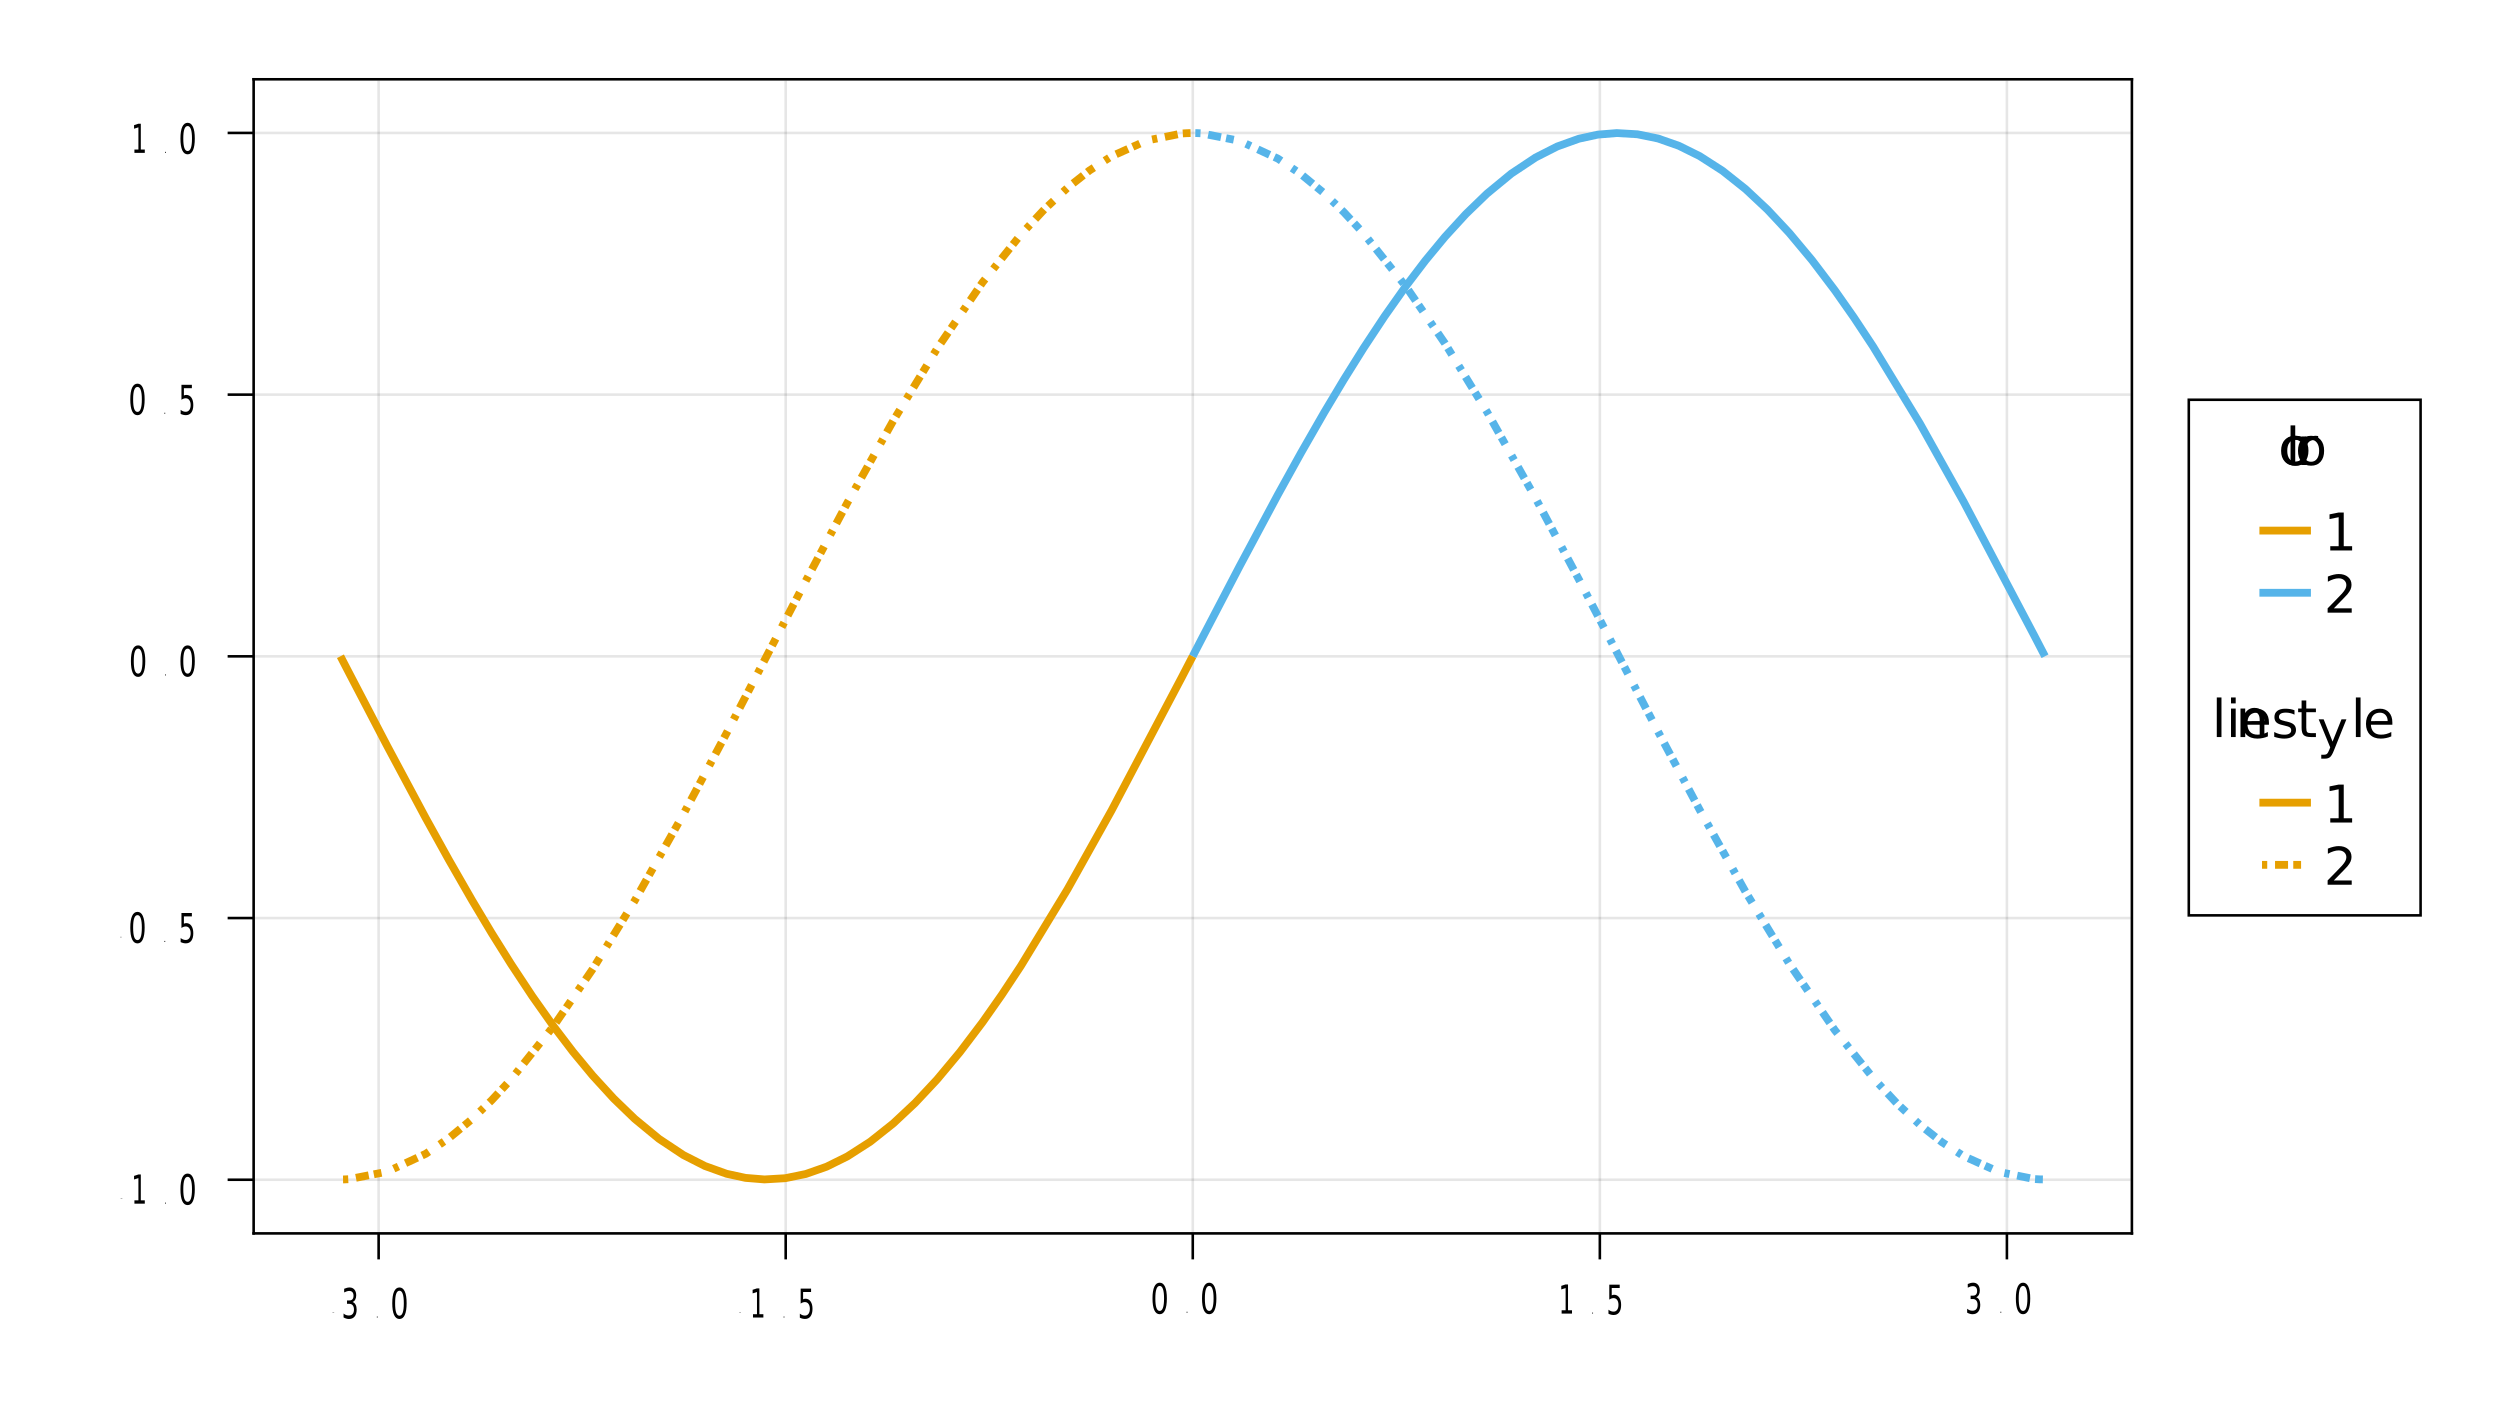 <?xml version="1.0" encoding="UTF-8"?>
<svg xmlns="http://www.w3.org/2000/svg" xmlns:xlink="http://www.w3.org/1999/xlink" width="960pt" height="540pt" viewBox="0 0 960 540" version="1.1">
<defs>
<g>
<symbol overflow="visible" id="glyph0-0">
<path style="stroke:none;" d="M 0.125 0.234 L 0.125 -0.953 L 1.406 -0.953 L 1.406 0.234 Z M 0.266 0.172 L 1.266 0.172 L 1.266 -0.875 L 0.266 -0.875 Z M 0.266 0.172 "/>
</symbol>
<symbol overflow="visible" id="glyph0-1">
<path style="stroke:none;" d="M 0.125 -0.422 L 0.797 -0.422 L 0.797 -0.312 L 0.125 -0.312 Z M 0.125 -0.422 "/>
</symbol>
<symbol overflow="visible" id="glyph1-0">
<path style="stroke:none;" d="M 0.516 2.828 L 0.516 -11.281 L 5.766 -11.281 L 5.766 2.828 Z M 1.109 1.938 L 5.188 1.938 L 5.188 -10.391 L 1.109 -10.391 Z M 1.109 1.938 "/>
</symbol>
<symbol overflow="visible" id="glyph1-1">
<path style="stroke:none;" d="M 4.25 -6.297 C 4.75 -6.129 5.133 -5.789 5.406 -5.281 C 5.688 -4.77 5.828 -4.141 5.828 -3.391 C 5.828 -2.242 5.566 -1.352 5.047 -0.719 C 4.535 -0.082 3.801 0.234 2.844 0.234 C 2.52 0.234 2.188 0.18 1.844 0.078 C 1.508 -0.016 1.16 -0.16 0.797 -0.359 L 0.797 -1.875 C 1.086 -1.625 1.398 -1.43 1.734 -1.297 C 2.078 -1.172 2.438 -1.109 2.812 -1.109 C 3.457 -1.109 3.945 -1.301 4.281 -1.688 C 4.625 -2.082 4.797 -2.648 4.797 -3.391 C 4.797 -4.078 4.641 -4.613 4.328 -5 C 4.016 -5.395 3.578 -5.594 3.016 -5.594 L 2.125 -5.594 L 2.125 -6.891 L 3.047 -6.891 C 3.555 -6.891 3.945 -7.039 4.219 -7.344 C 4.488 -7.656 4.625 -8.102 4.625 -8.688 C 4.625 -9.289 4.484 -9.75 4.203 -10.062 C 3.922 -10.383 3.523 -10.547 3.016 -10.547 C 2.723 -10.547 2.414 -10.5 2.094 -10.406 C 1.77 -10.312 1.414 -10.164 1.031 -9.969 L 1.031 -11.375 C 1.426 -11.539 1.789 -11.664 2.125 -11.75 C 2.469 -11.832 2.797 -11.875 3.109 -11.875 C 3.891 -11.875 4.508 -11.602 4.969 -11.062 C 5.426 -10.52 5.656 -9.785 5.656 -8.859 C 5.656 -8.211 5.531 -7.664 5.281 -7.219 C 5.039 -6.77 4.695 -6.461 4.25 -6.297 Z M 4.25 -6.297 "/>
</symbol>
<symbol overflow="visible" id="glyph2-0">
<path style="stroke:none;" d="M 0.141 0.578 L 0.141 -2.312 L 1.625 -2.312 L 1.625 0.578 Z M 0.312 0.391 L 1.453 0.391 L 1.453 -2.125 L 0.312 -2.125 Z M 0.312 0.391 "/>
</symbol>
<symbol overflow="visible" id="glyph2-1">
<path style="stroke:none;" d="M 0.312 -0.406 L 0.625 -0.406 L 0.625 0 L 0.312 0 Z M 0.312 -0.406 "/>
</symbol>
<symbol overflow="visible" id="glyph3-0">
<path style="stroke:none;" d="M 0.547 2.828 L 0.547 -11.281 L 6.016 -11.281 L 6.016 2.828 Z M 1.156 1.938 L 5.406 1.938 L 5.406 -10.391 L 1.156 -10.391 Z M 1.156 1.938 "/>
</symbol>
<symbol overflow="visible" id="glyph3-1">
<path style="stroke:none;" d="M 3.484 -10.625 C 2.922 -10.625 2.5 -10.223 2.219 -9.422 C 1.945 -8.629 1.812 -7.43 1.812 -5.828 C 1.812 -4.223 1.945 -3.02 2.219 -2.219 C 2.5 -1.426 2.922 -1.031 3.484 -1.031 C 4.047 -1.031 4.461 -1.426 4.734 -2.219 C 5.016 -3.02 5.156 -4.223 5.156 -5.828 C 5.156 -7.43 5.016 -8.629 4.734 -9.422 C 4.461 -10.223 4.047 -10.625 3.484 -10.625 Z M 3.484 -11.875 C 4.379 -11.875 5.062 -11.359 5.531 -10.328 C 6 -9.297 6.234 -7.797 6.234 -5.828 C 6.234 -3.859 6 -2.352 5.531 -1.312 C 5.062 -0.281 4.379 0.234 3.484 0.234 C 2.586 0.234 1.898 -0.281 1.422 -1.312 C 0.953 -2.352 0.719 -3.859 0.719 -5.828 C 0.719 -7.797 0.953 -9.297 1.422 -10.328 C 1.898 -11.359 2.586 -11.875 3.484 -11.875 Z M 3.484 -11.875 "/>
</symbol>
<symbol overflow="visible" id="glyph4-0">
<path style="stroke:none;" d="M 0.469 2.719 L 0.469 -10.828 L 5.234 -10.828 L 5.234 2.719 Z M 1.016 1.859 L 4.703 1.859 L 4.703 -9.969 L 1.016 -9.969 Z M 1.016 1.859 "/>
</symbol>
<symbol overflow="visible" id="glyph4-1">
<path style="stroke:none;" d="M 1.188 -1.281 L 2.719 -1.281 L 2.719 -9.812 L 1.047 -9.281 L 1.047 -10.656 L 2.703 -11.203 L 3.641 -11.203 L 3.641 -1.281 L 5.172 -1.281 L 5.172 0 L 1.188 0 Z M 1.188 -1.281 "/>
</symbol>
<symbol overflow="visible" id="glyph5-0">
<path style="stroke:none;" d="M 0.516 2.766 L 0.516 -11.062 L 5.672 -11.062 L 5.672 2.766 Z M 1.094 1.906 L 5.094 1.906 L 5.094 -10.188 L 1.094 -10.188 Z M 1.094 1.906 "/>
</symbol>
<symbol overflow="visible" id="glyph5-1">
<path style="stroke:none;" d="M 1.109 -11.438 L 5.109 -11.438 L 5.109 -10.141 L 2.047 -10.141 L 2.047 -7.328 C 2.191 -7.41 2.336 -7.469 2.484 -7.5 C 2.629 -7.539 2.781 -7.562 2.938 -7.562 C 3.77 -7.562 4.43 -7.211 4.922 -6.516 C 5.41 -5.816 5.656 -4.867 5.656 -3.672 C 5.656 -2.441 5.406 -1.484 4.906 -0.797 C 4.406 -0.117 3.695 0.219 2.781 0.219 C 2.457 0.219 2.129 0.176 1.797 0.094 C 1.473 0.02 1.141 -0.098 0.797 -0.266 L 0.797 -1.828 C 1.098 -1.578 1.41 -1.391 1.734 -1.266 C 2.055 -1.141 2.395 -1.078 2.75 -1.078 C 3.332 -1.078 3.789 -1.305 4.125 -1.766 C 4.469 -2.234 4.641 -2.867 4.641 -3.672 C 4.641 -4.461 4.469 -5.094 4.125 -5.562 C 3.789 -6.031 3.332 -6.266 2.75 -6.266 C 2.477 -6.266 2.207 -6.219 1.938 -6.125 C 1.664 -6.031 1.391 -5.883 1.109 -5.688 Z M 1.109 -11.438 "/>
</symbol>
<symbol overflow="visible" id="glyph6-0">
<path style="stroke:none;" d="M 1 3.531 L 1 -14.109 L 11 -14.109 L 11 3.531 Z M 2.125 2.422 L 9.891 2.422 L 9.891 -12.984 L 2.125 -12.984 Z M 2.125 2.422 "/>
</symbol>
<symbol overflow="visible" id="glyph6-1">
<path style="stroke:none;" d=""/>
</symbol>
<symbol overflow="visible" id="glyph6-2">
<path style="stroke:none;" d="M 9.75 -10.516 L 9.75 -8.844 C 9.25 -9.125 8.742 -9.332 8.234 -9.469 C 7.723 -9.602 7.207 -9.672 6.688 -9.672 C 5.52 -9.672 4.613 -9.301 3.969 -8.562 C 3.32 -7.832 3 -6.797 3 -5.453 C 3 -4.117 3.32 -3.082 3.969 -2.344 C 4.613 -1.602 5.52 -1.234 6.688 -1.234 C 7.207 -1.234 7.723 -1.301 8.234 -1.438 C 8.742 -1.582 9.25 -1.797 9.75 -2.078 L 9.75 -0.422 C 9.25 -0.18 8.727 -0.004 8.188 0.109 C 7.656 0.223 7.086 0.281 6.484 0.281 C 4.836 0.281 3.531 -0.234 2.562 -1.266 C 1.594 -2.305 1.109 -3.703 1.109 -5.453 C 1.109 -7.242 1.598 -8.648 2.578 -9.672 C 3.555 -10.691 4.898 -11.203 6.609 -11.203 C 7.16 -11.203 7.695 -11.145 8.219 -11.031 C 8.75 -10.914 9.258 -10.742 9.75 -10.516 Z M 9.75 -10.516 "/>
</symbol>
<symbol overflow="visible" id="glyph6-3">
<path style="stroke:none;" d="M 6.125 -9.672 C 5.156 -9.672 4.391 -9.297 3.828 -8.547 C 3.273 -7.797 3 -6.766 3 -5.453 C 3 -4.148 3.273 -3.117 3.828 -2.359 C 4.391 -1.609 5.156 -1.234 6.125 -1.234 C 7.082 -1.234 7.836 -1.609 8.391 -2.359 C 8.953 -3.117 9.234 -4.148 9.234 -5.453 C 9.234 -6.754 8.953 -7.781 8.391 -8.531 C 7.836 -9.289 7.082 -9.672 6.125 -9.672 Z M 6.125 -11.203 C 7.688 -11.203 8.91 -10.691 9.797 -9.672 C 10.691 -8.66 11.141 -7.254 11.141 -5.453 C 11.141 -3.672 10.691 -2.27 9.797 -1.25 C 8.91 -0.227 7.688 0.281 6.125 0.281 C 4.551 0.281 3.32 -0.227 2.438 -1.25 C 1.551 -2.27 1.109 -3.672 1.109 -5.453 C 1.109 -7.254 1.551 -8.66 2.438 -9.672 C 3.32 -10.691 4.551 -11.203 6.125 -11.203 Z M 6.125 -11.203 "/>
</symbol>
<symbol overflow="visible" id="glyph6-4">
<path style="stroke:none;" d="M 1.891 -15.203 L 3.688 -15.203 L 3.688 0 L 1.891 0 Z M 1.891 -15.203 "/>
</symbol>
<symbol overflow="visible" id="glyph6-5">
<path style="stroke:none;" d="M 8.219 -9.266 C 8.02 -9.379 7.801 -9.461 7.562 -9.516 C 7.32 -9.566 7.062 -9.594 6.781 -9.594 C 5.758 -9.594 4.977 -9.266 4.438 -8.609 C 3.895 -7.953 3.625 -7.004 3.625 -5.766 L 3.625 0 L 1.812 0 L 1.812 -10.938 L 3.625 -10.938 L 3.625 -9.234 C 4 -9.898 4.488 -10.395 5.094 -10.719 C 5.695 -11.039 6.438 -11.203 7.312 -11.203 C 7.426 -11.203 7.555 -11.191 7.703 -11.172 C 7.859 -11.16 8.031 -11.141 8.219 -11.109 Z M 8.219 -9.266 "/>
</symbol>
<symbol overflow="visible" id="glyph6-6">
<path style="stroke:none;" d="M 2.484 -1.656 L 5.703 -1.656 L 5.703 -12.781 L 2.203 -12.078 L 2.203 -13.875 L 5.688 -14.578 L 7.656 -14.578 L 7.656 -1.656 L 10.875 -1.656 L 10.875 0 L 2.484 0 Z M 2.484 -1.656 "/>
</symbol>
<symbol overflow="visible" id="glyph6-7">
<path style="stroke:none;" d="M 3.844 -1.656 L 10.719 -1.656 L 10.719 0 L 1.469 0 L 1.469 -1.656 C 2.219 -2.438 3.238 -3.477 4.531 -4.781 C 5.82 -6.082 6.633 -6.926 6.969 -7.312 C 7.594 -8.02 8.031 -8.617 8.281 -9.109 C 8.531 -9.598 8.656 -10.082 8.656 -10.562 C 8.656 -11.332 8.383 -11.961 7.844 -12.453 C 7.301 -12.941 6.594 -13.188 5.719 -13.188 C 5.102 -13.188 4.453 -13.078 3.766 -12.859 C 3.078 -12.648 2.344 -12.328 1.562 -11.891 L 1.562 -13.875 C 2.352 -14.195 3.094 -14.438 3.781 -14.594 C 4.477 -14.758 5.113 -14.844 5.688 -14.844 C 7.195 -14.844 8.398 -14.461 9.297 -13.703 C 10.191 -12.953 10.641 -11.945 10.641 -10.688 C 10.641 -10.082 10.523 -9.508 10.297 -8.969 C 10.078 -8.438 9.672 -7.805 9.078 -7.078 C 8.922 -6.891 8.406 -6.344 7.531 -5.438 C 6.656 -4.539 5.426 -3.281 3.844 -1.656 Z M 3.844 -1.656 "/>
</symbol>
<symbol overflow="visible" id="glyph6-8">
<path style="stroke:none;" d="M 1.891 -10.938 L 3.688 -10.938 L 3.688 0 L 1.891 0 Z M 1.891 -15.203 L 3.688 -15.203 L 3.688 -12.922 L 1.891 -12.922 Z M 1.891 -15.203 "/>
</symbol>
<symbol overflow="visible" id="glyph6-9">
<path style="stroke:none;" d="M 10.984 -6.609 L 10.984 0 L 9.188 0 L 9.188 -6.547 C 9.188 -7.578 8.984 -8.348 8.578 -8.859 C 8.172 -9.379 7.566 -9.641 6.766 -9.641 C 5.785 -9.641 5.016 -9.328 4.453 -8.703 C 3.898 -8.086 3.625 -7.25 3.625 -6.188 L 3.625 0 L 1.812 0 L 1.812 -10.938 L 3.625 -10.938 L 3.625 -9.234 C 4.051 -9.891 4.555 -10.379 5.141 -10.703 C 5.723 -11.035 6.395 -11.203 7.156 -11.203 C 8.414 -11.203 9.367 -10.812 10.016 -10.031 C 10.66 -9.258 10.984 -8.117 10.984 -6.609 Z M 10.984 -6.609 "/>
</symbol>
<symbol overflow="visible" id="glyph6-10">
<path style="stroke:none;" d="M 11.234 -5.922 L 11.234 -5.047 L 2.984 -5.047 C 3.055 -3.805 3.426 -2.859 4.094 -2.203 C 4.758 -1.555 5.691 -1.234 6.891 -1.234 C 7.578 -1.234 8.242 -1.316 8.891 -1.484 C 9.535 -1.66 10.18 -1.914 10.828 -2.25 L 10.828 -0.562 C 10.18 -0.281 9.52 -0.07 8.844 0.062 C 8.164 0.207 7.477 0.281 6.781 0.281 C 5.031 0.281 3.645 -0.223 2.625 -1.234 C 1.613 -2.254 1.109 -3.629 1.109 -5.359 C 1.109 -7.148 1.586 -8.57 2.547 -9.625 C 3.516 -10.676 4.82 -11.203 6.469 -11.203 C 7.938 -11.203 9.098 -10.727 9.953 -9.781 C 10.805 -8.832 11.234 -7.547 11.234 -5.922 Z M 9.438 -6.453 C 9.426 -7.43 9.148 -8.211 8.609 -8.797 C 8.078 -9.379 7.367 -9.672 6.484 -9.672 C 5.484 -9.672 4.68 -9.391 4.078 -8.828 C 3.473 -8.266 3.125 -7.469 3.031 -6.438 Z M 9.438 -6.453 "/>
</symbol>
<symbol overflow="visible" id="glyph6-11">
<path style="stroke:none;" d="M 8.859 -10.609 L 8.859 -8.922 C 8.348 -9.18 7.816 -9.375 7.266 -9.5 C 6.723 -9.633 6.16 -9.703 5.578 -9.703 C 4.68 -9.703 4.008 -9.562 3.562 -9.281 C 3.125 -9.008 2.906 -8.602 2.906 -8.062 C 2.906 -7.645 3.062 -7.316 3.375 -7.078 C 3.695 -6.836 4.336 -6.609 5.297 -6.391 L 5.922 -6.266 C 7.191 -5.984 8.094 -5.594 8.625 -5.094 C 9.164 -4.602 9.438 -3.91 9.438 -3.016 C 9.438 -2.004 9.035 -1.203 8.234 -0.609 C 7.43 -0.016 6.328 0.281 4.922 0.281 C 4.336 0.281 3.727 0.223 3.094 0.109 C 2.457 -0.004 1.785 -0.176 1.078 -0.406 L 1.078 -2.25 C 1.742 -1.906 2.398 -1.645 3.047 -1.469 C 3.691 -1.301 4.332 -1.219 4.969 -1.219 C 5.812 -1.219 6.457 -1.363 6.906 -1.656 C 7.363 -1.945 7.594 -2.352 7.594 -2.875 C 7.594 -3.363 7.426 -3.738 7.094 -4 C 6.77 -4.258 6.051 -4.508 4.938 -4.75 L 4.312 -4.906 C 3.195 -5.133 2.391 -5.488 1.891 -5.969 C 1.398 -6.457 1.156 -7.129 1.156 -7.984 C 1.156 -9.004 1.52 -9.797 2.25 -10.359 C 2.977 -10.922 4.016 -11.203 5.359 -11.203 C 6.023 -11.203 6.648 -11.148 7.234 -11.047 C 7.816 -10.953 8.359 -10.805 8.859 -10.609 Z M 8.859 -10.609 "/>
</symbol>
<symbol overflow="visible" id="glyph6-12">
<path style="stroke:none;" d="M 3.656 -14.047 L 3.656 -10.938 L 7.359 -10.938 L 7.359 -9.547 L 3.656 -9.547 L 3.656 -3.609 C 3.656 -2.711 3.773 -2.133 4.016 -1.875 C 4.266 -1.625 4.766 -1.5 5.516 -1.5 L 7.359 -1.5 L 7.359 0 L 5.516 0 C 4.129 0 3.172 -0.254 2.641 -0.766 C 2.117 -1.285 1.859 -2.234 1.859 -3.609 L 1.859 -9.547 L 0.531 -9.547 L 0.531 -10.938 L 1.859 -10.938 L 1.859 -14.047 Z M 3.656 -14.047 "/>
</symbol>
<symbol overflow="visible" id="glyph6-13">
<path style="stroke:none;" d="M 6.438 1.016 C 5.926 2.316 5.43 3.164 4.953 3.562 C 4.473 3.957 3.828 4.156 3.016 4.156 L 1.578 4.156 L 1.578 2.656 L 2.641 2.656 C 3.129 2.656 3.508 2.535 3.781 2.297 C 4.062 2.066 4.367 1.516 4.703 0.641 L 5.016 -0.172 L 0.594 -10.938 L 2.5 -10.938 L 5.922 -2.391 L 9.344 -10.938 L 11.234 -10.938 Z M 6.438 1.016 "/>
</symbol>
<symbol overflow="visible" id="glyph7-0">
<path style="stroke:none;" d="M 3.531 -1 L -14.109 -1 L -14.109 -11 L 3.531 -11 Z M 2.422 -2.125 L 2.422 -9.891 L -12.984 -9.891 L -12.984 -2.125 Z M 2.422 -2.125 "/>
</symbol>
<symbol overflow="visible" id="glyph7-1">
<path style="stroke:none;" d=""/>
</symbol>
</g>
<clipPath id="clip1">
  <path d="M 97 209 L 501 209 L 501 473 L 97 473 Z M 97 209 "/>
</clipPath>
<clipPath id="clip2">
  <path d="M 415 30 L 818 30 L 818 295 L 415 295 Z M 415 30 "/>
</clipPath>
<clipPath id="clip3">
  <path d="M 97 30 L 501 30 L 501 473 L 97 473 Z M 97 30 "/>
</clipPath>
<clipPath id="clip4">
  <path d="M 415 30 L 818 30 L 818 473 L 415 473 Z M 415 30 "/>
</clipPath>
<clipPath id="clip5">
  <path d="M 839 153 L 930 153 L 930 352 L 839 352 Z M 839 153 "/>
</clipPath>
</defs>
<g id="surface352">
<rect x="0" y="0" width="960" height="540" style="fill:rgb(100%,100%,100%);fill-opacity:1;stroke:none;"/>
<path style=" stroke:none;fill-rule:nonzero;fill:rgb(100%,100%,100%);fill-opacity:1;" d="M 97.898 473.125 L 818.148 473.125 L 818.148 30.945 L 97.898 30.945 Z M 97.898 473.125 "/>
<path style="fill:none;stroke-width:1;stroke-linecap:butt;stroke-linejoin:miter;stroke:rgb(0%,0%,0%);stroke-opacity:0.1;stroke-miterlimit:10;" d="M 145.395 473.125 L 145.395 30.945 M 301.707 473.125 L 301.707 30.945 M 458.023 473.125 L 458.023 30.945 M 614.34 473.125 L 614.34 30.945 M 770.652 473.125 L 770.652 30.945 "/>
<path style="fill:none;stroke-width:1;stroke-linecap:butt;stroke-linejoin:miter;stroke:rgb(0%,0%,0%);stroke-opacity:0.1;stroke-miterlimit:10;" d="M 97.898 453.023 L 818.148 453.023 M 97.898 352.531 L 818.148 352.531 M 97.898 252.035 L 818.148 252.035 M 97.898 151.539 L 818.148 151.539 M 97.898 51.043 L 818.148 51.043 "/>
<path style="fill:none;stroke-width:1;stroke-linecap:butt;stroke-linejoin:miter;stroke:rgb(0%,0%,0%);stroke-opacity:1;stroke-miterlimit:10;" d="M 145.395 473.625 L 145.395 483.605 M 301.707 473.625 L 301.707 483.605 M 458.023 473.625 L 458.023 483.605 M 614.34 473.625 L 614.34 483.605 M 770.652 473.625 L 770.652 483.605 "/>
<g style="fill:rgb(0%,0%,0%);fill-opacity:1;">
  <use xlink:href="#glyph0-1" x="127.531" y="504.426"/>
</g>
<g style="fill:rgb(0%,0%,0%);fill-opacity:1;">
  <use xlink:href="#glyph1-1" x="131.129" y="506.262"/>
</g>
<g style="fill:rgb(0%,0%,0%);fill-opacity:1;">
  <use xlink:href="#glyph2-1" x="144.395" y="505.941"/>
</g>
<g style="fill:rgb(0%,0%,0%);fill-opacity:1;">
  <use xlink:href="#glyph3-1" x="149.91" y="506.262"/>
</g>
<g style="fill:rgb(0%,0%,0%);fill-opacity:1;">
  <use xlink:href="#glyph0-1" x="283.727" y="504.426"/>
</g>
<g style="fill:rgb(0%,0%,0%);fill-opacity:1;">
  <use xlink:href="#glyph4-1" x="287.961" y="505.941"/>
</g>
<g style="fill:rgb(0%,0%,0%);fill-opacity:1;">
  <use xlink:href="#glyph2-1" x="300.59" y="505.941"/>
</g>
<g style="fill:rgb(0%,0%,0%);fill-opacity:1;">
  <use xlink:href="#glyph5-1" x="306.344" y="506.262"/>
</g>
<g style="fill:rgb(0%,0%,0%);fill-opacity:1;">
  <use xlink:href="#glyph3-1" x="441.84" y="504.426"/>
</g>
<g style="fill:rgb(0%,0%,0%);fill-opacity:1;">
  <use xlink:href="#glyph2-1" x="455.348" y="504.105"/>
</g>
<g style="fill:rgb(0%,0%,0%);fill-opacity:1;">
  <use xlink:href="#glyph3-1" x="460.859" y="504.426"/>
</g>
<g style="fill:rgb(0%,0%,0%);fill-opacity:1;">
  <use xlink:href="#glyph4-1" x="598.477" y="504.426"/>
</g>
<g style="fill:rgb(0%,0%,0%);fill-opacity:1;">
  <use xlink:href="#glyph2-1" x="611.102" y="504.426"/>
</g>
<g style="fill:rgb(0%,0%,0%);fill-opacity:1;">
  <use xlink:href="#glyph5-1" x="616.855" y="504.746"/>
</g>
<g style="fill:rgb(0%,0%,0%);fill-opacity:1;">
  <use xlink:href="#glyph1-1" x="754.59" y="504.426"/>
</g>
<g style="fill:rgb(0%,0%,0%);fill-opacity:1;">
  <use xlink:href="#glyph2-1" x="767.855" y="504.105"/>
</g>
<g style="fill:rgb(0%,0%,0%);fill-opacity:1;">
  <use xlink:href="#glyph3-1" x="773.371" y="504.426"/>
</g>
<g style="fill:rgb(0%,0%,0%);fill-opacity:1;">
  <use xlink:href="#glyph6-1" x="451.352" y="534.371"/>
</g>
<path style="fill:none;stroke-width:1;stroke-linecap:butt;stroke-linejoin:miter;stroke:rgb(0%,0%,0%);stroke-opacity:1;stroke-miterlimit:10;" d="M 96.898 473.625 L 819.148 473.625 "/>
<path style="fill:none;stroke-width:1;stroke-linecap:butt;stroke-linejoin:miter;stroke:rgb(0%,0%,0%);stroke-opacity:1;stroke-miterlimit:10;" d="M 97.398 453.023 L 87.41 453.023 M 97.398 352.531 L 87.41 352.531 M 97.398 252.035 L 87.41 252.035 M 97.398 151.539 L 87.41 151.539 M 97.398 51.043 L 87.41 51.043 "/>
<g style="fill:rgb(0%,0%,0%);fill-opacity:1;">
  <use xlink:href="#glyph0-1" x="46.191" y="460.691"/>
</g>
<g style="fill:rgb(0%,0%,0%);fill-opacity:1;">
  <use xlink:href="#glyph4-1" x="50.43" y="462.207"/>
</g>
<g style="fill:rgb(0%,0%,0%);fill-opacity:1;">
  <use xlink:href="#glyph2-1" x="63.055" y="462.207"/>
</g>
<g style="fill:rgb(0%,0%,0%);fill-opacity:1;">
  <use xlink:href="#glyph3-1" x="68.57" y="462.527"/>
</g>
<g style="fill:rgb(0%,0%,0%);fill-opacity:1;">
  <use xlink:href="#glyph0-1" x="45.953" y="360.195"/>
</g>
<g style="fill:rgb(0%,0%,0%);fill-opacity:1;">
  <use xlink:href="#glyph3-1" x="49.309" y="362.031"/>
</g>
<g style="fill:rgb(0%,0%,0%);fill-opacity:1;">
  <use xlink:href="#glyph2-1" x="62.816" y="361.711"/>
</g>
<g style="fill:rgb(0%,0%,0%);fill-opacity:1;">
  <use xlink:href="#glyph5-1" x="68.57" y="362.031"/>
</g>
<g style="fill:rgb(0%,0%,0%);fill-opacity:1;">
  <use xlink:href="#glyph3-1" x="49.551" y="259.699"/>
</g>
<g style="fill:rgb(0%,0%,0%);fill-opacity:1;">
  <use xlink:href="#glyph2-1" x="63.055" y="259.379"/>
</g>
<g style="fill:rgb(0%,0%,0%);fill-opacity:1;">
  <use xlink:href="#glyph3-1" x="68.57" y="259.699"/>
</g>
<g style="fill:rgb(0%,0%,0%);fill-opacity:1;">
  <use xlink:href="#glyph3-1" x="49.309" y="159.203"/>
</g>
<g style="fill:rgb(0%,0%,0%);fill-opacity:1;">
  <use xlink:href="#glyph2-1" x="62.816" y="158.887"/>
</g>
<g style="fill:rgb(0%,0%,0%);fill-opacity:1;">
  <use xlink:href="#glyph5-1" x="68.57" y="159.203"/>
</g>
<g style="fill:rgb(0%,0%,0%);fill-opacity:1;">
  <use xlink:href="#glyph4-1" x="50.43" y="58.711"/>
</g>
<g style="fill:rgb(0%,0%,0%);fill-opacity:1;">
  <use xlink:href="#glyph2-1" x="63.055" y="58.711"/>
</g>
<g style="fill:rgb(0%,0%,0%);fill-opacity:1;">
  <use xlink:href="#glyph3-1" x="68.57" y="59.027"/>
</g>
<g style="fill:rgb(0%,0%,0%);fill-opacity:1;">
  <use xlink:href="#glyph7-1" x="16.984" y="258.703"/>
</g>
<path style="fill:none;stroke-width:1;stroke-linecap:butt;stroke-linejoin:miter;stroke:rgb(0%,0%,0%);stroke-opacity:1;stroke-miterlimit:10;" d="M 97.398 474.121 L 97.398 29.945 "/>
<path style="fill:none;stroke-width:1;stroke-linecap:butt;stroke-linejoin:miter;stroke:rgb(0%,0%,0%);stroke-opacity:1;stroke-miterlimit:10;" d="M 96.898 30.445 L 819.148 30.445 "/>
<path style="fill:none;stroke-width:1;stroke-linecap:butt;stroke-linejoin:miter;stroke:rgb(0%,0%,0%);stroke-opacity:1;stroke-miterlimit:10;" d="M 818.648 474.121 L 818.648 29.945 "/>
<g style="fill:rgb(0%,0%,0%);fill-opacity:1;">
  <use xlink:href="#glyph6-1" x="451.352" y="20.965"/>
</g>
<g clip-path="url(#clip1)" clip-rule="nonzero">
<path style="fill:none;stroke-width:3;stroke-linecap:butt;stroke-linejoin:miter;stroke:rgb(90.196%,62.353%,0%);stroke-opacity:1;stroke-miterlimit:10;" d="M 130.727 252 L 133.922 258.164 L 148.699 286.488 L 163.477 314.125 L 172.355 330.164 L 181.234 345.637 L 188.742 358.195 L 196.25 370.199 L 204.406 382.543 L 212.562 394.086 L 220.082 403.961 L 227.602 413.043 L 235.66 421.848 L 243.723 429.633 L 253.062 437.324 L 262.402 443.527 L 270.699 447.746 L 279 450.727 L 286.277 452.305 L 293.555 452.902 L 301.492 452.438 L 309.426 450.812 L 317.41 448.012 L 325.391 444.062 L 334.215 438.387 L 343.043 431.371 L 351.438 423.504 L 359.836 414.52 L 368.566 404.059 L 377.297 392.535 L 384.648 382.062 L 391.996 370.945 L 409.945 341.43 L 426.812 311.25 L 453.84 260.02 L 458 252 "/>
</g>
<g clip-path="url(#clip2)" clip-rule="nonzero">
<path style="fill:none;stroke-width:3;stroke-linecap:butt;stroke-linejoin:miter;stroke:rgb(33.725%,70.588%,91.373%);stroke-opacity:1;stroke-miterlimit:10;" d="M 458 252 L 461.195 245.836 L 475.973 217.512 L 490.75 189.875 L 499.629 173.836 L 508.508 158.363 L 516.016 145.805 L 523.523 133.801 L 531.68 121.457 L 539.836 109.914 L 547.355 100.039 L 554.871 90.957 L 562.934 82.152 L 570.996 74.367 L 580.332 66.676 L 589.672 60.473 L 597.973 56.254 L 606.273 53.273 L 613.551 51.695 L 620.828 51.098 L 628.766 51.562 L 636.699 53.188 L 644.68 55.988 L 652.664 59.938 L 661.488 65.613 L 670.312 72.629 L 678.711 80.496 L 687.109 89.48 L 695.84 99.941 L 704.57 111.465 L 711.922 121.938 L 719.27 133.055 L 737.215 162.57 L 754.086 192.75 L 781.113 243.98 L 785.273 252 "/>
</g>
<g clip-path="url(#clip3)" clip-rule="nonzero">
<path style="fill:none;stroke-width:3;stroke-linecap:butt;stroke-linejoin:miter;stroke:rgb(90.196%,62.353%,0%);stroke-opacity:1;stroke-dasharray:0,1,2,3,4;stroke-miterlimit:10;" d="M 130.727 452.91 L 132.324 452.887 L 133.922 452.816 L 148.699 449.926 L 163.477 443.062 L 172.355 437.082 L 181.234 429.754 L 188.742 422.551 L 196.25 414.461 L 212.562 394.039 L 227.602 372.125 L 243.723 345.867 L 262.402 312.68 L 279 281.523 L 293.555 253.559 L 309.426 223.051 L 325.391 193.043 L 343.043 161.5 L 359.836 133.883 L 377.297 108.422 L 391.996 90.086 L 400.969 80.453 L 409.945 72.094 L 418.379 65.449 L 426.812 60.027 L 440.328 53.977 L 453.84 51.25 L 455.922 51.133 L 458 51.09 "/>
</g>
<g clip-path="url(#clip4)" clip-rule="nonzero">
<path style="fill:none;stroke-width:3;stroke-linecap:butt;stroke-linejoin:miter;stroke:rgb(33.725%,70.588%,91.373%);stroke-opacity:1;stroke-dasharray:0,1,2,3,4;stroke-miterlimit:10;" d="M 458 51.09 L 459.598 51.113 L 461.195 51.184 L 475.973 54.074 L 490.75 60.938 L 499.629 66.918 L 508.508 74.246 L 516.016 81.449 L 523.523 89.539 L 539.836 109.961 L 554.871 131.875 L 570.996 158.133 L 589.672 191.32 L 606.273 222.477 L 620.828 250.441 L 636.699 280.949 L 652.664 310.957 L 670.312 342.5 L 687.109 370.117 L 704.57 395.578 L 719.27 413.914 L 728.242 423.547 L 737.215 431.906 L 745.652 438.551 L 754.086 443.973 L 767.602 450.023 L 781.113 452.75 L 783.191 452.867 L 785.273 452.91 "/>
</g>
<path style=" stroke:none;fill-rule:nonzero;fill:rgb(100%,100%,100%);fill-opacity:1;" d="M 840.496 351.504 L 929.508 351.504 L 929.508 153.5 L 840.496 153.5 Z M 840.496 351.504 "/>
<g clip-path="url(#clip5)" clip-rule="nonzero">
<path style="fill:none;stroke-width:1;stroke-linecap:butt;stroke-linejoin:miter;stroke:rgb(0%,0%,0%);stroke-opacity:1;stroke-miterlimit:10;" d="M 840.496 351.504 L 929.508 351.504 L 929.508 153.5 L 840.496 153.5 Z M 840.496 351.504 "/>
</g>
<g style="fill:rgb(0%,0%,0%);fill-opacity:1;">
  <use xlink:href="#glyph6-2" x="874.832" y="178.551"/>
</g>
<g style="fill:rgb(0%,0%,0%);fill-opacity:1;">
  <use xlink:href="#glyph6-3" x="875.309" y="178.551"/>
</g>
<g style="fill:rgb(0%,0%,0%);fill-opacity:1;">
  <use xlink:href="#glyph6-4" x="877.68" y="178.551"/>
</g>
<g style="fill:rgb(0%,0%,0%);fill-opacity:1;">
  <use xlink:href="#glyph6-3" x="881.32" y="178.551"/>
</g>
<g style="fill:rgb(0%,0%,0%);fill-opacity:1;">
  <use xlink:href="#glyph6-5" x="881.953" y="178.551"/>
</g>
<g style="fill:rgb(0%,0%,0%);fill-opacity:1;">
  <use xlink:href="#glyph6-6" x="892.34" y="211.387"/>
</g>
<path style="fill:none;stroke-width:3;stroke-linecap:butt;stroke-linejoin:miter;stroke:rgb(90.196%,62.353%,0%);stroke-opacity:1;stroke-miterlimit:10;" d="M 867.613 203.746 L 887.395 203.746 "/>
<g style="fill:rgb(0%,0%,0%);fill-opacity:1;">
  <use xlink:href="#glyph6-7" x="892.34" y="235.266"/>
</g>
<path style="fill:none;stroke-width:3;stroke-linecap:butt;stroke-linejoin:miter;stroke:rgb(33.725%,70.588%,91.373%);stroke-opacity:1;stroke-miterlimit:10;" d="M 867.613 227.625 L 887.395 227.625 "/>
<g style="fill:rgb(0%,0%,0%);fill-opacity:1;">
  <use xlink:href="#glyph6-4" x="849.355" y="283.027"/>
</g>
<g style="fill:rgb(0%,0%,0%);fill-opacity:1;">
  <use xlink:href="#glyph6-8" x="854.816" y="283.027"/>
</g>
<g style="fill:rgb(0%,0%,0%);fill-opacity:1;">
  <use xlink:href="#glyph6-9" x="858.535" y="283.027"/>
</g>
<g style="fill:rgb(0%,0%,0%);fill-opacity:1;">
  <use xlink:href="#glyph6-10" x="860.039" y="283.344"/>
</g>
<g style="fill:rgb(0%,0%,0%);fill-opacity:1;">
  <use xlink:href="#glyph6-11" x="872.223" y="283.344"/>
</g>
<g style="fill:rgb(0%,0%,0%);fill-opacity:1;">
  <use xlink:href="#glyph6-12" x="881.953" y="283.027"/>
</g>
<g style="fill:rgb(0%,0%,0%);fill-opacity:1;">
  <use xlink:href="#glyph6-13" x="889.785" y="287.164"/>
</g>
<g style="fill:rgb(0%,0%,0%);fill-opacity:1;">
  <use xlink:href="#glyph6-4" x="902.762" y="283.027"/>
</g>
<g style="fill:rgb(0%,0%,0%);fill-opacity:1;">
  <use xlink:href="#glyph6-10" x="907.43" y="283.344"/>
</g>
<g style="fill:rgb(0%,0%,0%);fill-opacity:1;">
  <use xlink:href="#glyph6-6" x="892.34" y="315.863"/>
</g>
<path style="fill:none;stroke-width:3;stroke-linecap:butt;stroke-linejoin:miter;stroke:rgb(90.196%,62.353%,0%);stroke-opacity:1;stroke-miterlimit:10;" d="M 867.613 308.219 L 887.395 308.219 "/>
<g style="fill:rgb(0%,0%,0%);fill-opacity:1;">
  <use xlink:href="#glyph6-7" x="892.34" y="339.742"/>
</g>
<path style="fill:none;stroke-width:3;stroke-linecap:butt;stroke-linejoin:miter;stroke:rgb(90.196%,62.353%,0%);stroke-opacity:1;stroke-dasharray:0,1,2,3,4;stroke-miterlimit:10;" d="M 867.613 332.102 L 887.395 332.102 "/>
</g>
</svg>
